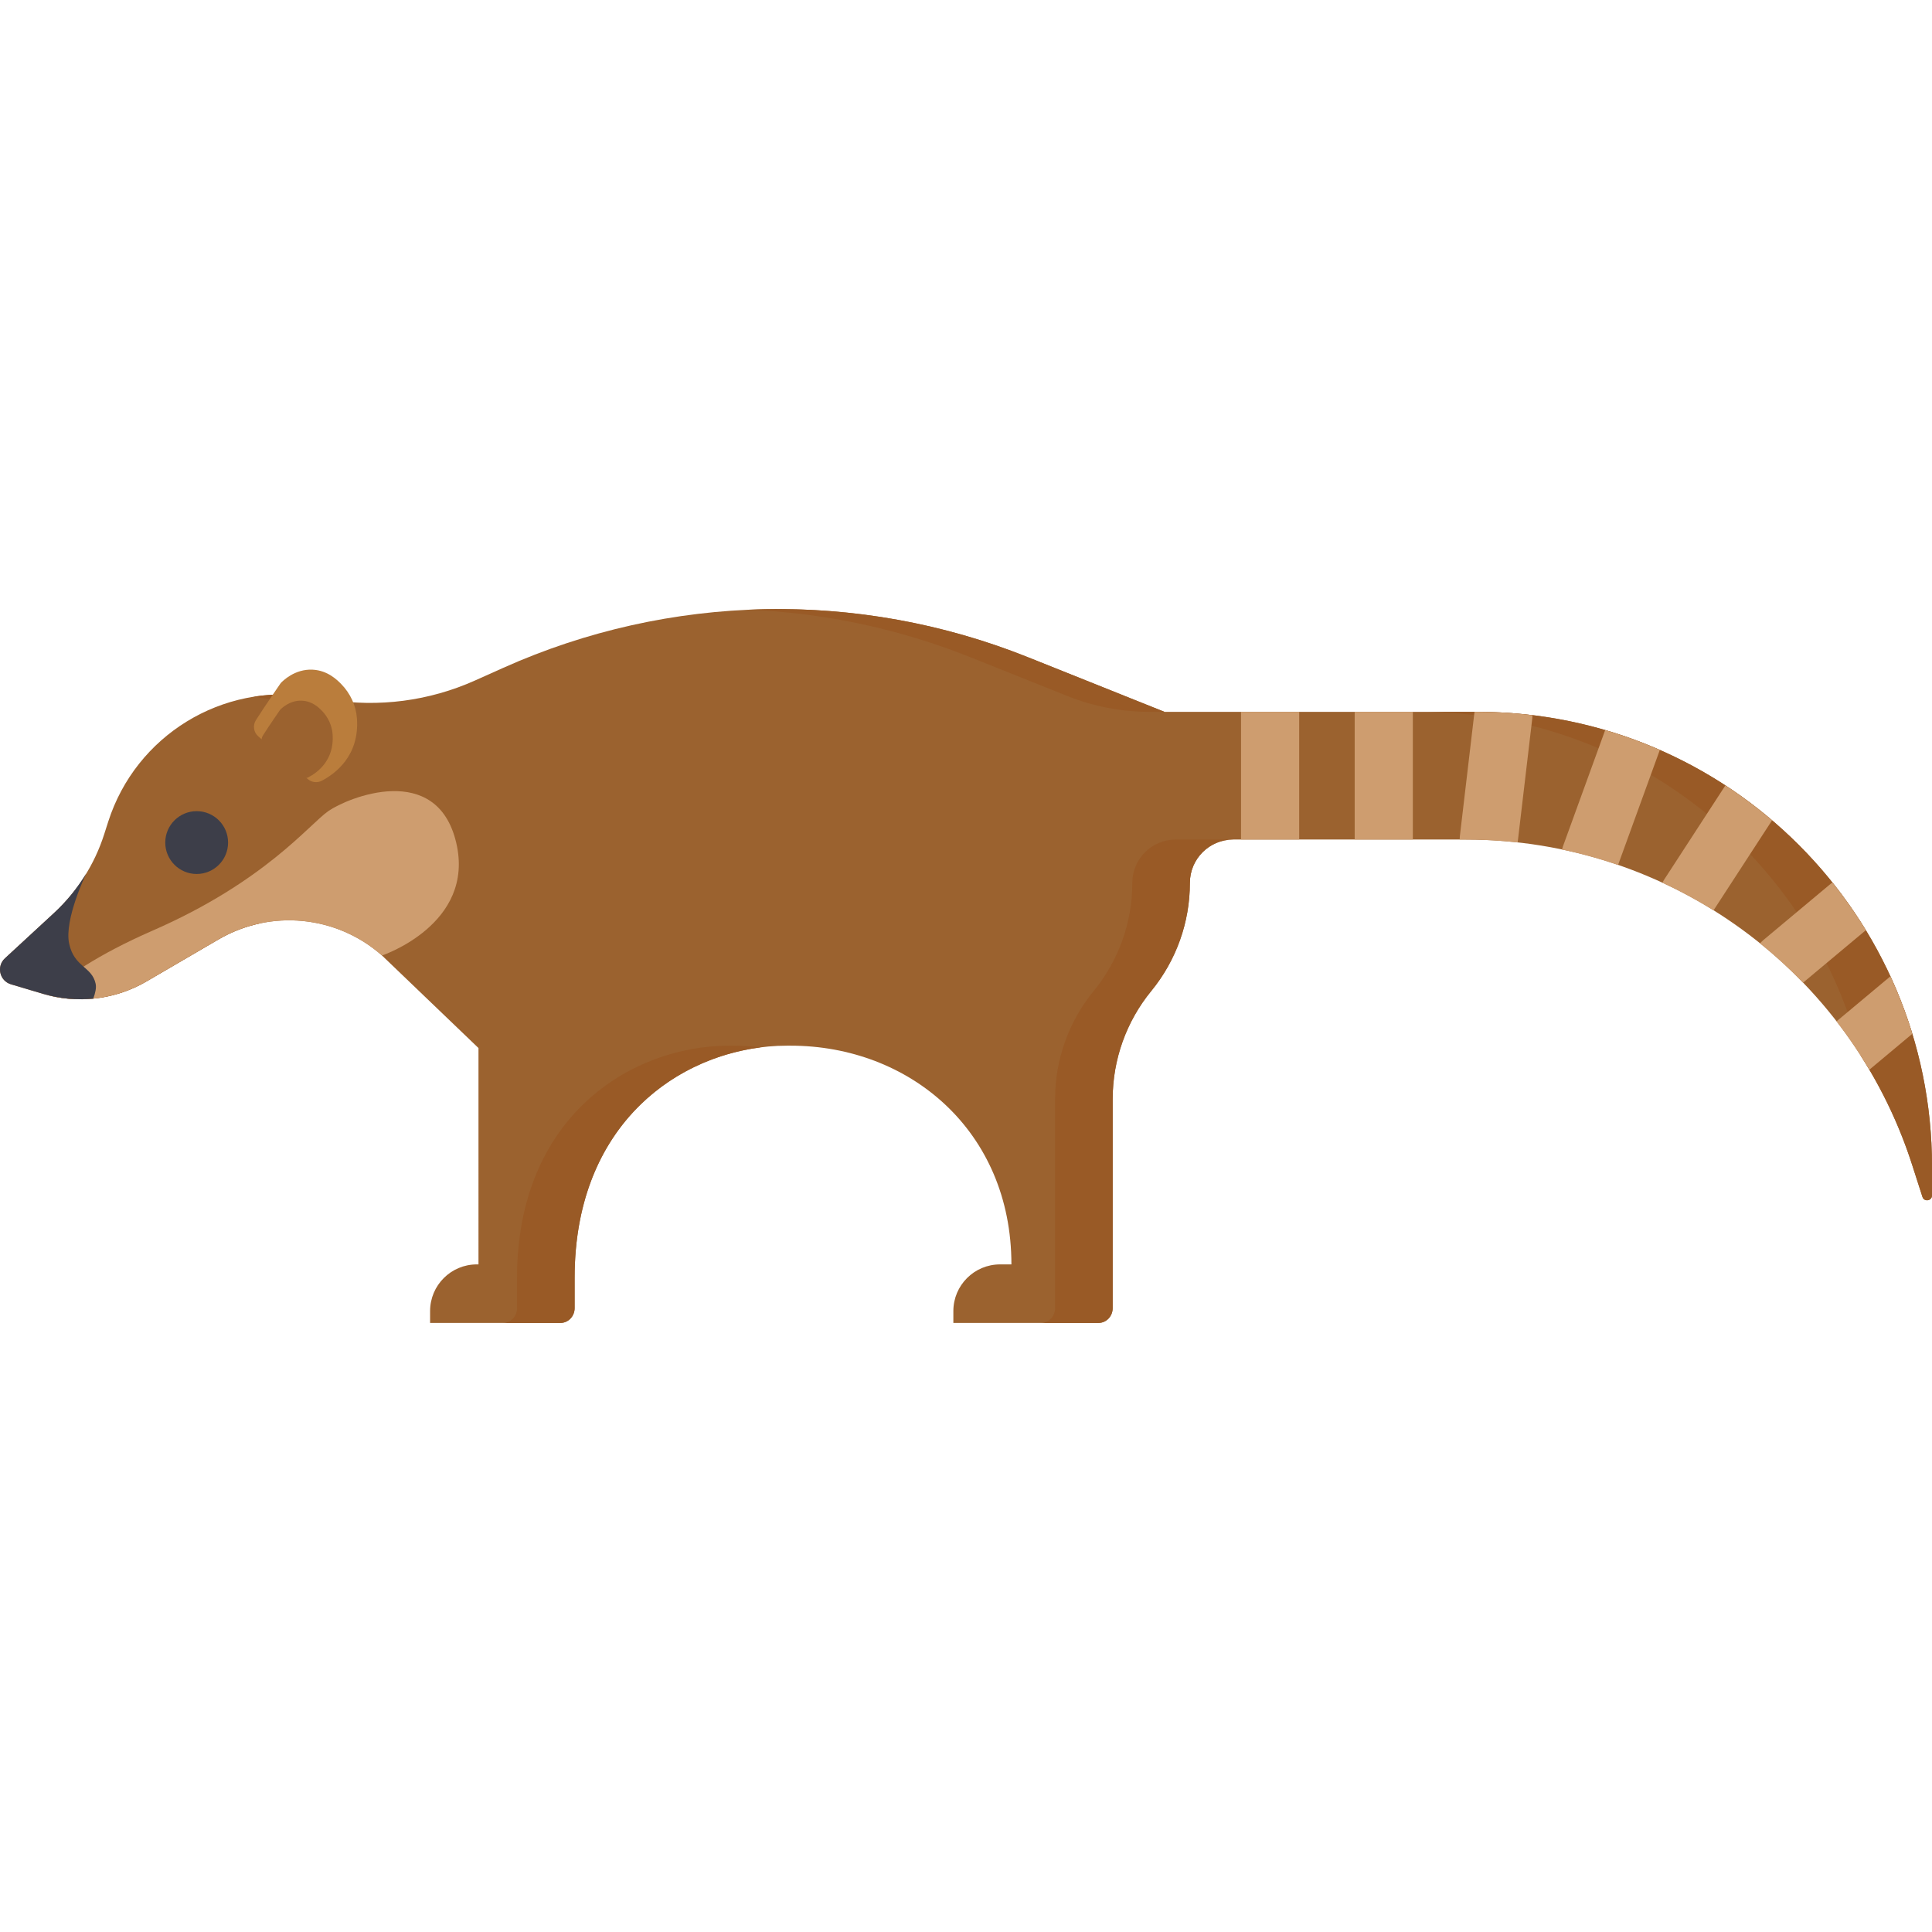 <!-- icon666.com - MILLIONS OF FREE VECTOR ICONS --><svg version="1.1" id="Capa_1" xmlns="http://www.w3.org/2000/svg" xmlns:xlink="http://www.w3.org/1999/xlink" x="0px" y="0px" viewBox="0 0 512.001 512.001" style="enable-background:new 0 0 512.001 512.001;" xml:space="preserve"><path style="fill:#9B622F;" d="M126.804,277.741l-25.57-24.523c-12.015-10.622-29.488-12.338-43.34-4.258l-19.085,11.133 c-8.285,4.833-18.201,6.023-27.394,3.287l-8.504-2.531c-3.024-0.9-3.917-4.75-1.599-6.89l12.997-11.997 c6.154-5.681,10.732-12.858,13.288-20.834l1.088-3.395c7.319-22.836,30.23-36.895,53.905-33.076l4.695,0.757 c13.074,2.109,26.479,0.349,38.566-5.063l7.557-3.384c44.028-19.714,94.17-20.729,138.96-2.813l36.231,14.492h82.933 c66.533,0,120.468,53.935,120.468,120.468v7.677c0,1.48-2.08,1.806-2.533,0.397l-2.728-8.492 c-16.503-51.371-64.286-86.209-118.243-86.209h-61.671c-6.347,0-11.493,5.146-11.493,11.493l0,0 c0,10.441-3.616,20.561-10.232,28.638l0,0c-6.617,8.077-10.232,18.197-10.232,28.638v55.416c0,2.162-1.68,3.915-3.753,3.915h-9.172 H271.87h-19.221v-3.134c0-6.835,5.541-12.375,12.375-12.375h3.012c0-35.411-27.036-57.964-58.531-57.964h-0.952 c-26.175,0-56.272,18.947-56.272,61.513v8.045c0,2.162-1.68,3.915-3.753,3.915h-5.255h-12.717h-16.578v-3.134 c0-6.835,5.541-12.375,12.375-12.375h0.451L126.804,277.741"></path><g><path style="fill:#995A26;" d="M67.332,184.657l4.695,0.757c6.129,0.989,12.33,1.116,18.434,0.426 c-1.061-0.12-2.12-0.256-3.177-0.426l-4.695-0.757c-5.215-0.841-10.393-0.813-15.375-0.016 C67.254,184.647,67.293,184.651,67.332,184.657z"></path><path style="fill:#995A26;" d="M42.636,248.96l-19.085,11.133c-3.094,1.805-6.416,3.101-9.843,3.875 c8.528,1.916,17.5,0.559,25.1-3.875l19.085-11.133c3.497-2.04,7.226-3.451,11.038-4.257 C60.141,242.875,50.767,244.217,42.636,248.96z"></path><path style="fill:#995A26;" d="M257.111,174.154l25.707,10.283c6.952,2.781,14.371,4.209,21.858,4.209h3.923l-36.231-14.492 c-23.704-9.482-48.907-13.658-73.91-12.569C218.388,162.425,238.225,166.6,257.111,174.154z"></path><path style="fill:#995A26;" d="M391.532,188.646h-15.257c56.437,0,103.802,38.811,116.88,91.198 c5.653,8.853,10.262,18.51,13.585,28.853l2.728,8.492c0.453,1.409,2.533,1.083,2.533-0.397v-7.677 C512,242.582,458.065,188.646,391.532,188.646z"></path><path style="fill:#995A26;" d="M300.075,233.98c0,10.442-3.616,20.561-10.232,28.638c-6.617,8.077-10.232,18.197-10.232,28.638 v55.416c0,2.162-1.68,3.915-3.753,3.915h6.086h9.171c2.073,0,3.753-1.753,3.753-3.915v-55.416c0-10.441,3.616-20.561,10.232-28.638 l0,0c6.617-8.077,10.232-18.197,10.232-28.638c0-6.347,5.146-11.493,11.493-11.493h-15.257 C305.22,222.487,300.075,227.633,300.075,233.98z"></path><path style="fill:#995A26;" d="M194.247,277.114h-0.952c-26.175,0-56.273,18.947-56.273,61.514v8.045 c0,2.162-1.68,3.915-3.753,3.915h10.002h5.255c2.073,0,3.753-1.753,3.753-3.915v-8.045c0-38.875,25.102-58.039,49.395-61.073 C199.234,277.273,196.757,277.114,194.247,277.114z"></path></g><circle style="fill:#3D3E49;" cx="52.12" cy="223.29" r="8.324"></circle><path style="fill:#BA7D3C;" d="M90.447,181.306c-1.003-1.028-3.563-3.652-7.638-3.838c-4.72-0.215-7.889,3.004-8.415,3.556 c0,0-4.227,6.119-6.574,9.818c-0.888,1.399-0.612,3.236,0.643,4.318l13.105,11.303c1.024,0.883,2.486,1.078,3.686,0.455 c3.508-1.822,10.028-6.567,9.344-16.465C94.36,187.011,92.857,183.776,90.447,181.306z"></path><path style="fill:#9B622F;" d="M85.286,188.333c-0.692-0.709-2.458-2.52-5.269-2.648c-3.257-0.149-5.443,2.072-5.806,2.453 c0,0-2.917,4.221-4.536,6.774c-0.612,0.965-0.422,2.232,0.444,2.979l9.042,7.798c0.706,0.609,1.715,0.744,2.543,0.314 c2.42-1.257,6.919-4.53,6.447-11.359C87.986,192.269,86.949,190.037,85.286,188.333z"></path><path style="fill:#CE9D6F;" d="M120.894,223.287c-5.137-21.64-28.768-11.923-33.905-8.324c-5.137,3.598-16.781,18.662-46.577,31.676 c-14.629,6.39-23.222,12.445-28.189,16.959c8.964,2.434,18.542,1.187,26.586-3.505l19.085-11.133 c13.852-8.081,31.325-6.364,43.34,4.258C101.233,253.218,126.031,244.926,120.894,223.287z"></path><path style="fill:#3D3E49;" d="M25.343,260.68c-1.027-4.623-5.651-4.281-7.021-10.617c-1.37-6.336,4.472-18.452,4.472-18.452 l-0.014-0.013c-2.328,3.811-5.164,7.309-8.472,10.364L1.311,253.959c-2.318,2.14-1.425,5.99,1.599,6.89l8.504,2.531 c4.355,1.296,8.871,1.701,13.3,1.265C25.29,263.115,25.575,261.723,25.343,260.68z"></path><g><path style="fill:#CE9D6F;" d="M439.874,198.748c-4.68-2.053-9.514-3.817-14.483-5.27l-11.195,30.824 c-0.099,0.274-0.179,0.55-0.246,0.827c5.061,1.059,10.018,2.434,14.856,4.095L439.874,198.748z"></path><path style="fill:#CE9D6F;" d="M406.076,190.348c0.032-0.275,0.048-0.549,0.051-0.82c-4.785-0.578-9.654-0.882-14.595-0.882h-0.773 l-3.88,32.94c-0.036,0.303-0.048,0.604-0.049,0.902h1.666c4.62,0,9.189,0.274,13.702,0.773L406.076,190.348z"></path><path style="fill:#CE9D6F;" d="M469.622,217.391c-3.912-3.334-8.04-6.422-12.36-9.24c-0.048,0.069-0.101,0.132-0.147,0.202 l-16.132,24.812c-0.161,0.248-0.302,0.502-0.431,0.76c4.676,2.161,9.203,4.607,13.56,7.32L469.622,217.391z"></path><path style="fill:#CE9D6F;" d="M506.785,273.967c-1.596-5.239-3.54-10.326-5.803-15.236l-14.282,11.94 c3.149,4.066,6.051,8.346,8.694,12.819L506.785,273.967z"></path><path style="fill:#CE9D6F;" d="M477.824,260.426l16.649-13.918c-2.688-4.411-5.657-8.631-8.872-12.645 c-0.107,0.081-0.217,0.155-0.321,0.242L467.342,249.1c-0.335,0.28-0.633,0.587-0.908,0.908 C470.438,253.236,474.24,256.717,477.824,260.426z"></path><polygon style="fill:#CE9D6F;" points="344.3,188.646 328.888,188.646 328.888,188.647 328.888,222.487 344.3,222.487 344.3,188.647 "></polygon><polygon style="fill:#CE9D6F;" points="374.419,188.646 359.008,188.646 359.008,188.647 359.008,222.487 374.419,222.487 374.419,188.647 "></polygon></g></svg>